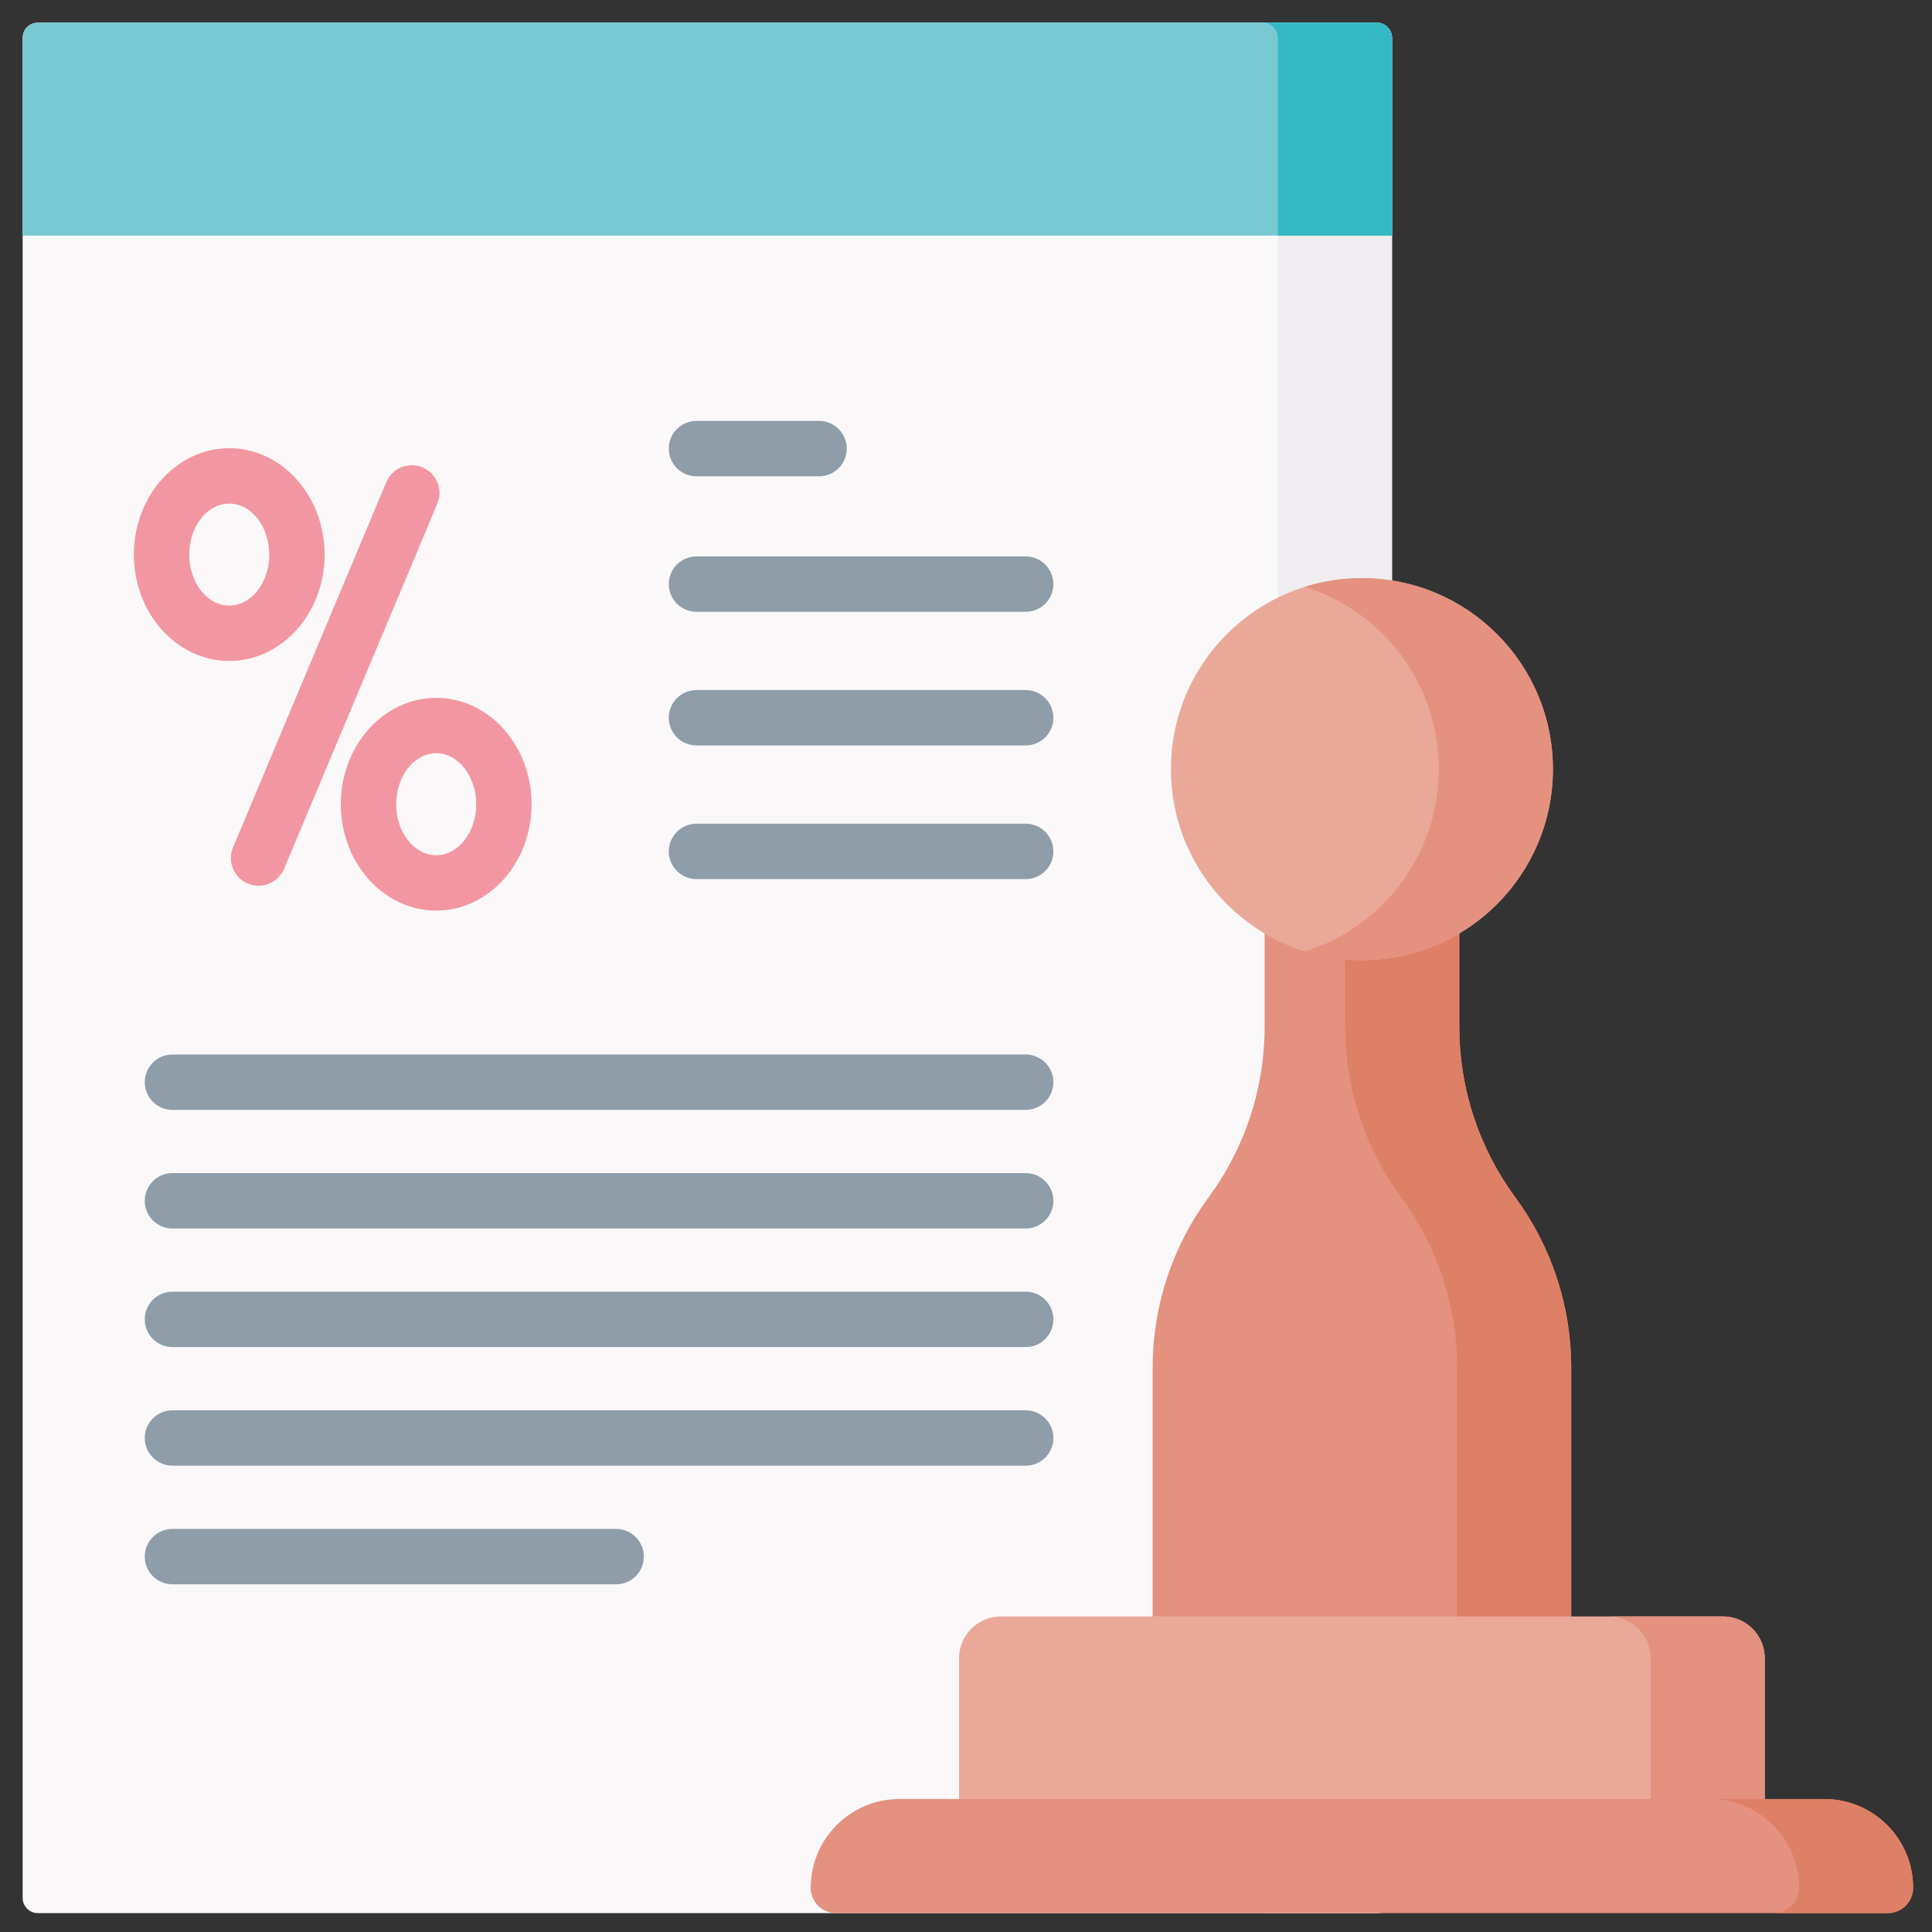 <svg id="Layer_1" enable-background="new 0 0 512 512" height="512" viewBox="0 0 512 512" width="512" xmlns="http://www.w3.org/2000/svg"><rect x="0" y="0" width="512" height="512" fill="#333333" stroke="none"/><g><path d="m10.033 6h354.833c2.227 0 4.032 1.805 4.032 4.032v492.935c0 2.227-1.805 4.032-4.032 4.032h-354.833c-2.227.001-4.033-1.804-4.033-4.031v-492.936c0-2.227 1.806-4.032 4.033-4.032z" fill="#faf8f9"/><path d="m364.865 6h-30.241c2.227 0 4.032 1.805 4.032 4.032v492.935c0 2.227-1.805 4.032-4.032 4.032h30.241c2.227 0 4.032-1.805 4.032-4.032v-492.935c0-2.227-1.805-4.032-4.032-4.032z" fill="#efedef"/><path d="m10.033 6h354.833c2.227 0 4.032 1.805 4.032 4.032v52.418h-362.898v-52.417c0-2.228 1.806-4.033 4.033-4.033z" fill="#79c9d2"/><path d="m364.865 6h-30.241c2.227 0 4.032 1.805 4.032 4.032v52.418h30.241v-52.417c0-2.228-1.805-4.033-4.032-4.033z" fill="#34b9c5"/><g fill="#8e9da8"><path d="m184.574 126.227h32.486c4.053 0 7.339-3.285 7.339-7.339s-3.286-7.339-7.339-7.339h-32.486c-4.053 0-7.339 3.285-7.339 7.339s3.286 7.339 7.339 7.339z"/><path d="m184.574 162.136h87.241c4.053 0 7.339-3.285 7.339-7.339s-3.286-7.339-7.339-7.339h-87.241c-4.053 0-7.339 3.285-7.339 7.339s3.286 7.339 7.339 7.339z"/><path d="m271.816 182.875h-87.241c-4.053 0-7.339 3.285-7.339 7.339s3.286 7.339 7.339 7.339h87.241c4.053 0 7.339-3.285 7.339-7.339s-3.286-7.339-7.339-7.339z"/><path d="m271.816 218.292h-87.241c-4.053 0-7.339 3.285-7.339 7.339s3.286 7.339 7.339 7.339h87.241c4.053 0 7.339-3.285 7.339-7.339s-3.286-7.339-7.339-7.339z"/><path d="m271.816 279.454h-226.112c-4.053 0-7.339 3.285-7.339 7.339s3.286 7.339 7.339 7.339h226.112c4.053 0 7.339-3.285 7.339-7.339s-3.286-7.339-7.339-7.339z"/><path d="m271.816 310.884h-226.112c-4.053 0-7.339 3.285-7.339 7.339s3.286 7.339 7.339 7.339h226.112c4.053 0 7.339-3.285 7.339-7.339s-3.286-7.339-7.339-7.339z"/><path d="m271.816 342.314h-226.112c-4.053 0-7.339 3.285-7.339 7.339s3.286 7.339 7.339 7.339h226.112c4.053 0 7.339-3.285 7.339-7.339s-3.286-7.339-7.339-7.339z"/><path d="m271.816 373.744h-226.112c-4.053 0-7.339 3.285-7.339 7.339s3.286 7.339 7.339 7.339h226.112c4.053 0 7.339-3.285 7.339-7.339s-3.286-7.339-7.339-7.339z"/><path d="m163.278 405.175h-117.574c-4.053 0-7.339 3.285-7.339 7.339s3.286 7.339 7.339 7.339h117.575c4.053 0 7.339-3.285 7.339-7.339s-3.286-7.339-7.34-7.339z"/></g><g fill="#f297a1"><path d="m111.975 123.862c-3.739-1.568-8.038.191-9.607 3.928l-40.609 96.764c-1.569 3.737.19 8.038 3.927 9.607.928.388 1.89.573 2.837.573 2.868 0 5.591-1.692 6.77-4.501l40.609-96.764c1.569-3.737-.189-8.037-3.927-9.607z"/><path d="m86.035 146.971c0-15.544-11.342-28.19-25.282-28.19s-25.282 12.646-25.282 28.19c0 15.545 11.342 28.191 25.282 28.191s25.282-12.647 25.282-28.191zm-25.283 13.513c-5.848 0-10.604-6.062-10.604-13.513s4.758-13.512 10.604-13.512 10.604 6.061 10.604 13.512-4.756 13.513-10.604 13.513z"/><path d="m115.597 184.94c-13.941 0-25.282 12.646-25.282 28.19 0 15.545 11.342 28.191 25.282 28.191s25.282-12.646 25.282-28.191c.001-15.544-11.341-28.19-25.282-28.19zm0 41.702c-5.848 0-10.604-6.062-10.604-13.513s4.758-13.512 10.604-13.512 10.604 6.061 10.604 13.512-4.756 13.513-10.604 13.513z"/></g><path d="m416.393 362.439v79.251h-110.935v-79.244c0-16.233 5.19-32.042 14.813-45.116l.052-.07c9.623-13.075 14.813-28.883 14.813-45.117v-38.163h51.592v38.169c0 16.23 5.187 32.034 14.805 45.107l.057.076c9.616 13.073 14.803 28.878 14.803 45.107z" fill="#e49180"/><path d="m401.588 317.332-.057-.076c-9.618-13.073-14.805-28.877-14.805-45.107v-38.168h-30.242v38.168c0 16.23 5.187 32.034 14.805 45.107l.057.076c9.618 13.073 14.805 28.878 14.805 45.108v79.251h30.241v-79.251c.001-16.231-5.186-32.035-14.804-45.108z" fill="#de8066"/><circle cx="360.925" cy="203.83" fill="#eaa998" r="50.615"/><path d="m360.925 153.215c-5.267 0-10.346.806-15.121 2.299 20.567 6.43 35.494 25.629 35.494 48.316s-14.926 41.885-35.494 48.315c4.775 1.493 9.854 2.299 15.121 2.299 27.953 0 50.615-22.66 50.615-50.615 0-27.953-22.661-50.614-50.615-50.614z" fill="#e49180"/><path d="m467.686 483.852h-213.522v-44.393c0-6.125 4.965-11.089 11.089-11.089h191.344c6.124 0 11.089 4.964 11.089 11.089z" fill="#eaa998"/><path d="m456.597 428.372h-30.241c6.124 0 11.089 4.964 11.089 11.089v44.393h30.241v-44.394c0-6.124-4.965-11.088-11.089-11.088z" fill="#e49180"/><path d="m500.281 506.999h-278.712c-3.711 0-6.718-3.008-6.718-6.718 0-12.992 10.532-23.522 23.522-23.522h245.103c12.992 0 23.522 10.532 23.522 23.522.002 3.71-3.006 6.718-6.717 6.718z" fill="#e49180"/><path d="m483.477 476.758h-30.241c12.992 0 23.522 10.532 23.522 23.522 0 3.711-3.008 6.718-6.718 6.718h30.241c3.711 0 6.718-3.008 6.718-6.718.001-12.991-10.531-23.522-23.522-23.522z" fill="#de8066"/></g></svg>